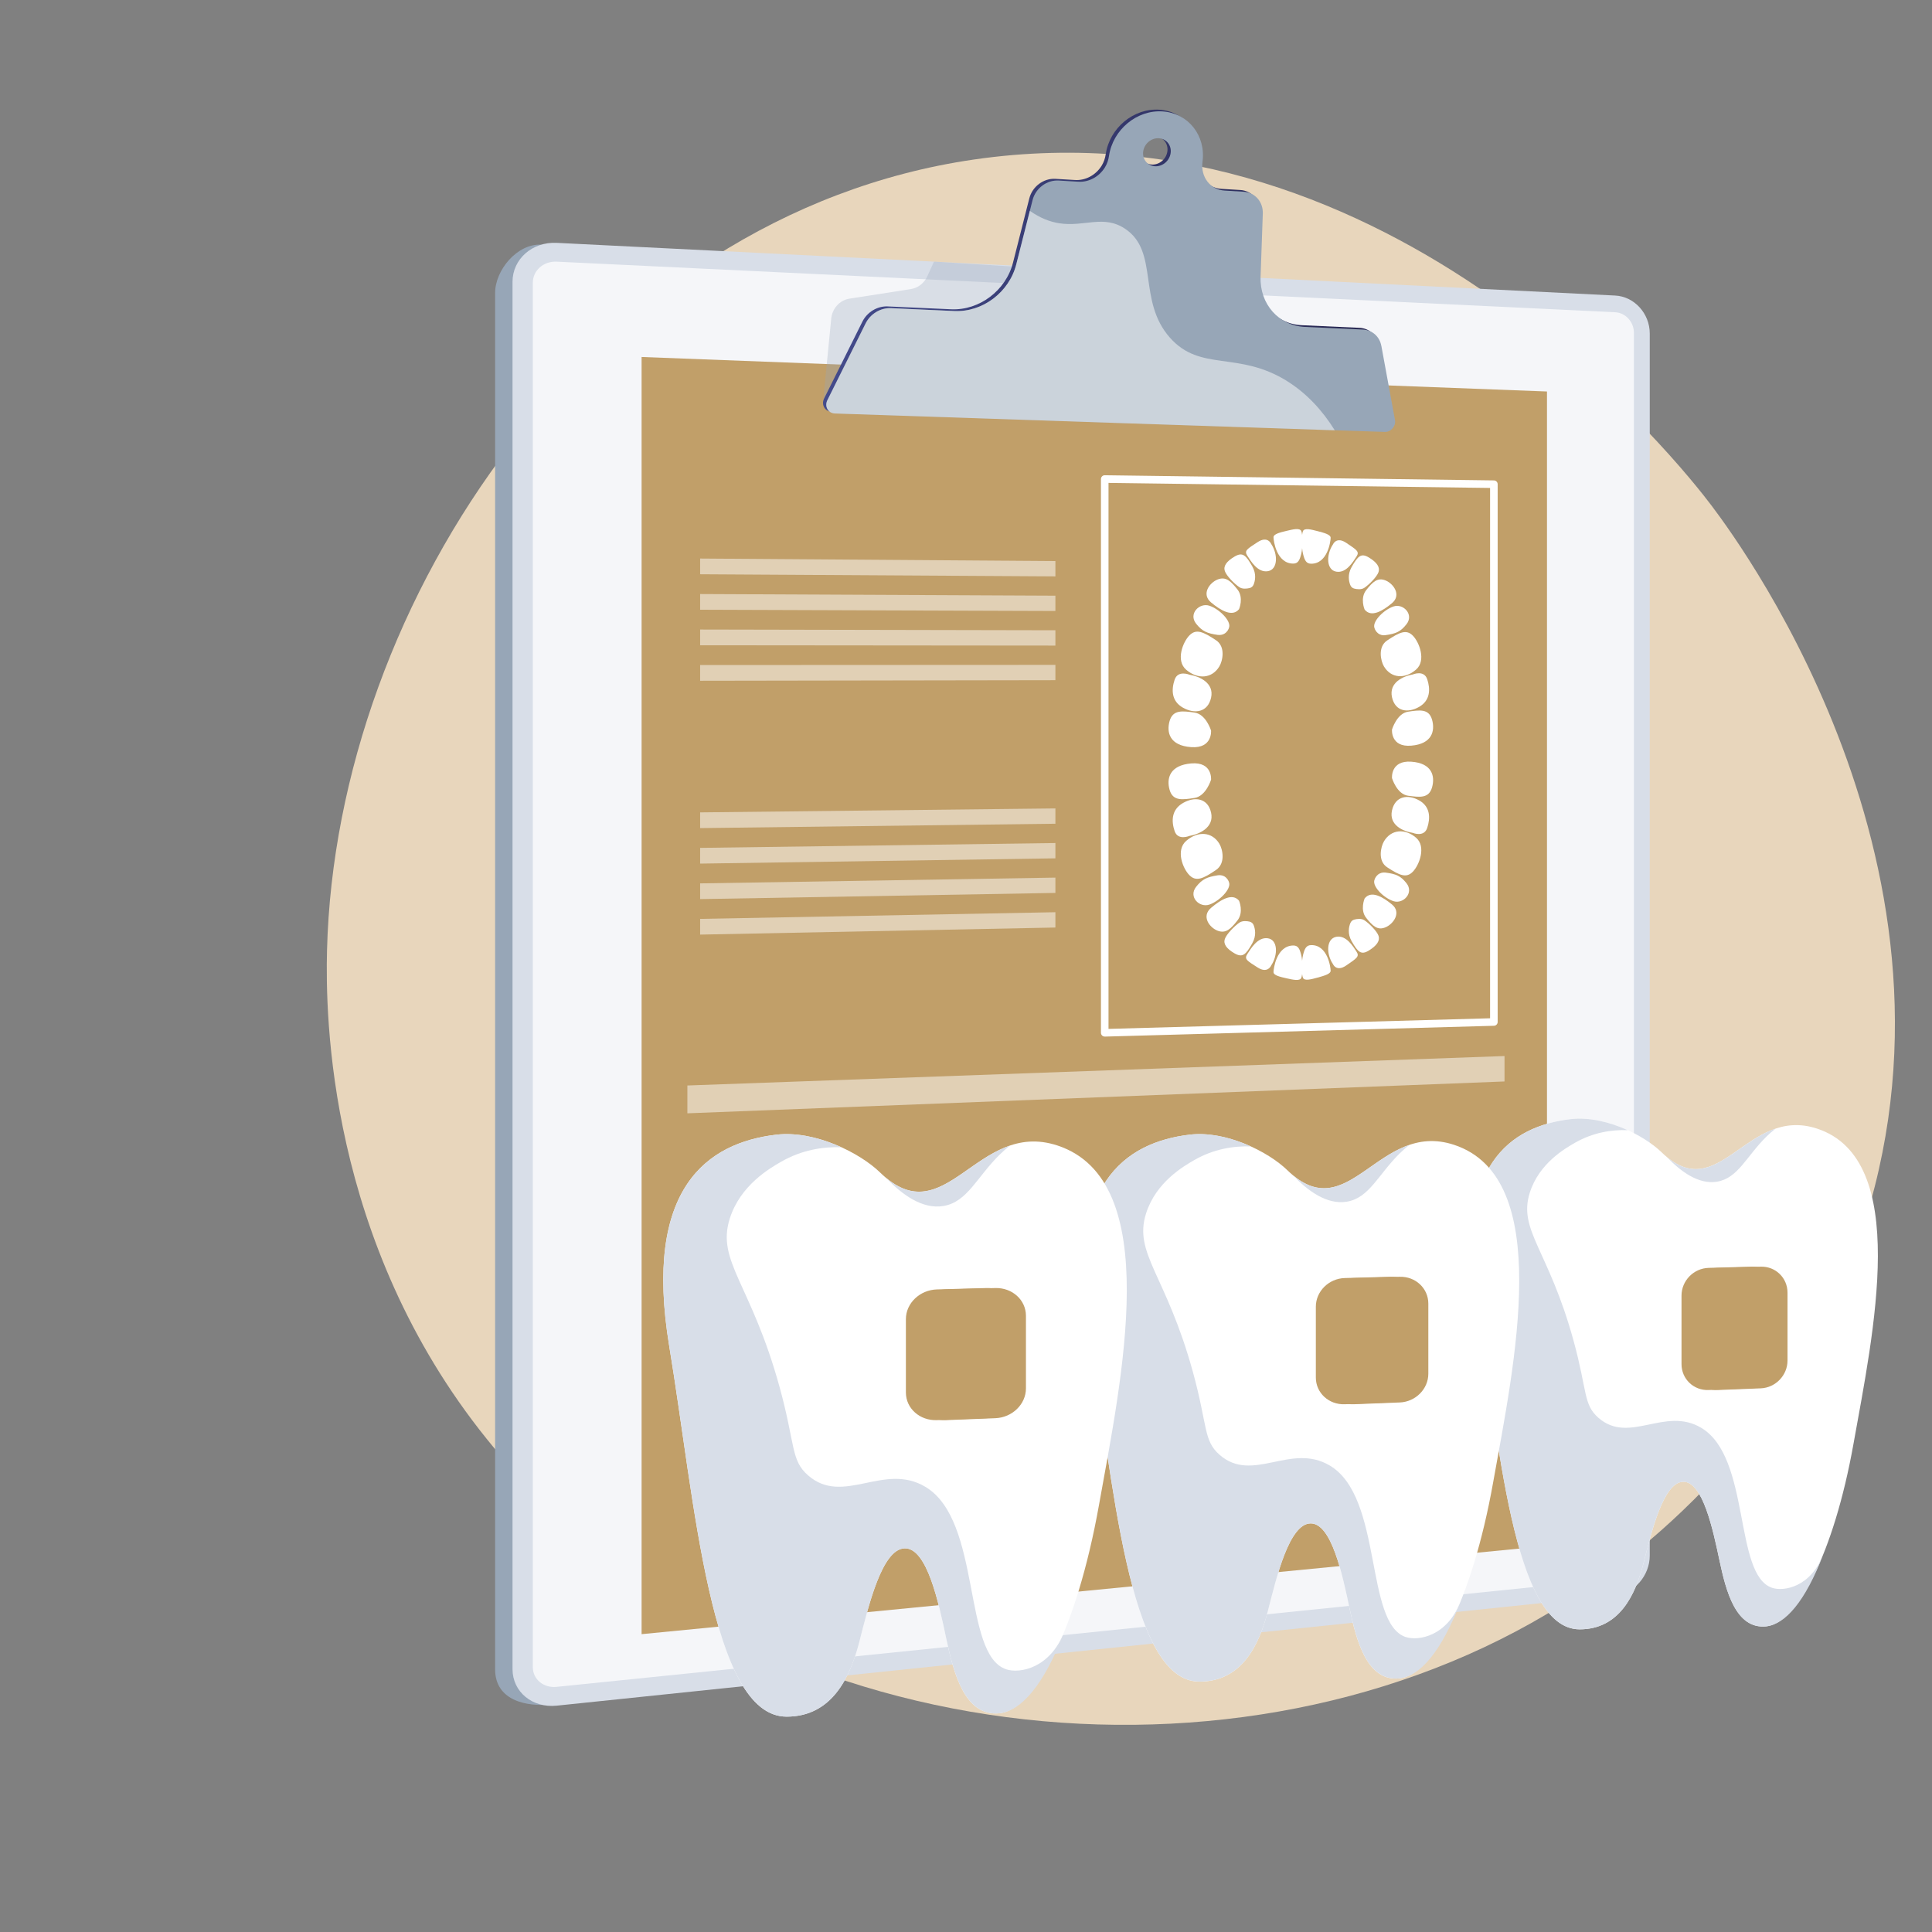 <?xml version="1.0" encoding="UTF-8"?>
<svg xmlns="http://www.w3.org/2000/svg" xmlns:xlink="http://www.w3.org/1999/xlink" viewBox="0 0 800 800">
  <rect x="0" y="0" width="800" height="800" fill="#808080" stroke="none"/>
  <defs>
    <style>
      .cls-1 {
        fill: url(#linear-gradient-2);
      }

      .cls-2, .cls-3, .cls-4, .cls-5 {
        fill: #fff;
      }

      .cls-3 {
        mix-blend-mode: soft-light;
        opacity: .5;
      }

      .cls-6, .cls-7 {
        fill: #97a6b7;
      }

      .cls-8 {
        isolation: isolate;
      }

      .cls-9 {
        fill: #d8dee8;
      }

      .cls-7 {
        mix-blend-mode: multiply;
        opacity: .3;
      }

      .cls-10 {
        fill: #c19f69;
      }

      .cls-4 {
        opacity: .74;
      }

      .cls-11 {
        fill: url(#linear-gradient-3);
      }

      .cls-12 {
        fill: url(#linear-gradient);
      }

      .cls-13 {
        fill: url(#linear-gradient-4);
      }

      .cls-14 {
        fill: #e8d6bc;
      }

      .cls-5 {
        opacity: .51;
      }
    </style>
    <linearGradient id="linear-gradient" x1="340.79" y1="111.77" x2="576.34" y2="111.77" gradientUnits="userSpaceOnUse">
      <stop offset="0" stop-color="#444b8c"/>
      <stop offset="1" stop-color="#26264f"/>
    </linearGradient>
    <linearGradient id="linear-gradient-2" x1="429.25" y1="529.57" x2="395.57" y2="563.24" gradientUnits="userSpaceOnUse">
      <stop offset="0" stop-color="#aa80f9"/>
      <stop offset="1" stop-color="#6165d7"/>
    </linearGradient>
    <linearGradient id="linear-gradient-3" x1="595.87" y1="525.5" x2="563.88" y2="557.49" xlink:href="#linear-gradient-2"/>
    <linearGradient id="linear-gradient-4" x1="744.58" y1="521.84" x2="714.06" y2="552.35" xlink:href="#linear-gradient-2"/>
  </defs>
  <g class="cls-8">
    <g id="Calque_1" data-name="Calque 1">
      <path class="cls-14" d="M767.37,519.74c-32.83,87.36-100.91,133.2-126.97,148.67-134.26,79.71-335.8,55.34-438.83-72.55-65.97-81.89-66.83-175.62-66.16-202.31,3.65-144.93,110.41-304.61,267.83-327.49,174.27-25.33,293.94,127.99,305.55,143.4,14.06,18.65,115.72,158.2,58.57,310.29Z"/>
      <path class="cls-6" d="M661.63,126.91l-437.46-25.61c-10.08-.5-19.15,10.63-19.15,19.97V691.26c0,12.96,13.08,15.56,23.15,14.52l433.45-44.79c7.92-.82,14.31-8.15,14.31-16.38V142.51c0-8.23-6.39-15.22-14.31-15.61Z"/>
      <path class="cls-9" d="M668.82,122.38l-438.32-21.82c-10.08-.5-18.28,6.72-18.28,16.14V691.14c0,9.41,8.21,16.19,18.28,15.14l438.32-45.65c7.92-.82,14.31-8.21,14.31-16.51V138.11c0-8.29-6.39-15.33-14.31-15.73Z"/>
      <path class="cls-4" d="M230.5,698.49c-5.43,.56-9.87-3.12-9.87-8.19V117.08c0-5.07,4.43-8.99,9.87-8.73l438.32,20.95c4.28,.2,7.75,4.02,7.75,8.51v506.97c0,4.49-3.47,8.49-7.75,8.93l-438.32,44.78Z"/>
      <polygon class="cls-10" points="640.57 640.12 265.67 676.67 265.67 147.82 640.57 162.11 640.57 640.12"/>
      <path class="cls-7" d="M490.62,164.69l-149.83,1.9,3.36-34.19c.25-4.44,3.43-8.09,7.61-8.74l25.37-3.95c2.99-.46,5.56-2.46,6.87-5.33l2.75-6.05,66.37,4.15,37.5,52.21Z"/>
      <path class="cls-12" d="M570.63,142.51c-.71-3.87-3.77-6.58-7.63-6.76l-23.94-1.09c-10.87-.49-18.83-9.43-18.43-20.74l.92-26.22c.17-4.85-3.25-8.73-7.95-9.02l-7.87-.48c-6-.36-9.99-5.71-9.15-11.9,1.47-10.81-5.85-20.14-16.46-20.87-10.69-.74-20.67,7.53-22.27,18.48-.24,1.63-.78,3.23-1.66,4.67-2.47,4.01-6.8,6.22-11.04,5.96l-8.11-.49c-4.92-.3-9.59,3.19-10.83,8.11l-6.75,26.61c-2.92,11.51-13.92,19.83-25.61,19.3l-26.26-1.19c-4.3-.2-8.52,2.34-10.5,6.32l-15.83,31.78c-1.3,2.6,.3,5.41,3.12,5.51l227.75,7.65c2.49,.08,4.61-2.43,4.15-4.93l-5.64-30.71Zm-93.74-74.38c-3.14-.2-5.31-2.96-4.86-6.16,.46-3.21,3.37-5.64,6.51-5.43,3.13,.21,5.3,2.97,4.84,6.16-.45,3.2-3.36,5.63-6.49,5.43Z"/>
      <path class="cls-6" d="M571.98,143.22c-.71-3.87-3.77-6.58-7.63-6.76l-23.94-1.09c-10.87-.49-18.83-9.43-18.43-20.74l.92-26.22c.17-4.85-3.25-8.73-7.95-9.02l-7.87-.48c-6-.36-9.99-5.71-9.15-11.9,1.47-10.81-5.85-20.14-16.46-20.87-10.69-.74-20.67,7.53-22.27,18.48-.24,1.63-.78,3.24-1.66,4.67-2.47,4.01-6.8,6.22-11.04,5.96l-8.11-.49c-4.92-.3-9.59,3.19-10.83,8.11l-6.75,26.61c-2.92,11.51-13.92,19.83-25.61,19.3l-26.26-1.19c-4.3-.2-8.52,2.34-10.5,6.32l-15.83,31.78c-1.3,2.6,.3,5.41,3.12,5.51l227.75,7.65c2.49,.08,4.61-2.43,4.15-4.93l-5.64-30.71Zm-93.74-74.38c-3.14-.2-5.31-2.96-4.86-6.16,.46-3.21,3.37-5.64,6.51-5.43,3.13,.21,5.3,2.97,4.84,6.16-.45,3.2-3.36,5.63-6.49,5.43Z"/>
      <path class="cls-3" d="M533.01,157.83c-20.32-12.69-35.9-3.69-48.57-18.01-13.55-15.32-4.41-35.49-18.44-45.01-8.98-6.09-16.99-.72-27.43-2.37-3.82-.6-7.9-2.14-12.14-5.14l-5.63,22.2c-2.92,11.51-13.92,19.83-25.61,19.3l-26.26-1.19c-4.3-.2-8.52,2.34-10.5,6.32l-15.83,31.78c-1.3,2.6,.3,5.41,3.12,5.51l206.98,6.96c-5.21-8.38-11.69-15.33-19.7-20.34Z"/>
      <g>
        <g>
          <g>
            <path class="cls-2" d="M457.44,429.22c-.41,0-.8-.16-1.09-.44-.3-.3-.47-.7-.47-1.12V198.36c0-.42,.17-.82,.47-1.12,.3-.29,.67-.46,1.12-.45l161.13,2.14c.86,.01,1.55,.71,1.55,1.57v222.68c0,.85-.68,1.54-1.52,1.57l-161.13,4.48s-.03,0-.04,0Zm1.57-229.27v226.09l158-4.39V202.05l-158-2.09Z"/>
            <g>
              <path class="cls-2" d="M576.39,302.11s2-6.72,6.65-7.41c4.64-.69,8.61-1.37,9.94,3.3,1.32,4.68,0,10.04-8.61,10.76-8.64,.73-7.97-6.66-7.97-6.66Z"/>
              <path class="cls-2" d="M585.03,279.28s4.64-2.01,5.96,2c1.32,4.01,1.32,8.7-3.31,11.39-4.64,2.7-9.96,2.05-11.29-3.98-1.33-6.04,4.65-8.73,8.64-9.41Z"/>
              <path class="cls-2" d="M573.06,275.94c-1.31-2.2-2.67-8.06,1.33-10.74,5.22-3.5,7.98-4.68,10.63-2,2.65,2.68,5.65,10.32,1.33,14.07-4.64,4.03-10.34,3.61-13.29-1.33Z"/>
              <path class="cls-2" d="M573.63,263.02c-1.11,.16-2.27-.14-3.12-.88-.6-.52-1.18-1.27-1.44-2.33-.67-2.69,4-7.38,7.99-8.7,3.99-1.33,8.55,3.32,5.32,7.39-2.44,3.08-4.32,3.89-8.75,4.51Z"/>
              <path class="cls-2" d="M565.06,252.41s-2.01-4.72,.67-8.07c2.67-3.35,4.67-5.35,8-3.99,3.33,1.36,6.65,6.07,2.66,9.41-4,3.34-8.66,6.01-11.33,2.64Z"/>
              <path class="cls-2" d="M560.75,243.72c-.74-.19-1.33-.72-1.61-1.43-.6-1.5-1.25-4.35,.54-7.49,2.63-4.61,3.94-5.92,7.22-3.91,3.28,2,4.58,3.99,3.93,5.96-.65,1.97-3.93,5.25-5.9,6.56-1.26,.84-3.05,.59-4.18,.31Z"/>
              <path class="cls-2" d="M551.93,225.47s1.4-3.49,5.58-.65c4.18,2.84,5.57,3.55,4.18,5.64-1.39,2.09-4.18,6.98-8.37,6.25-4.19-.73-4.19-7.05-1.4-11.23Z"/>
              <path class="cls-2" d="M542.92,233.42c-2.02-.01-2.7-1.37-3.37-4.08-.67-2.71-.67-8.11,0-9.46,.67-1.34,3.37-.64,6.06,.06,2.69,.7,5.38,1.4,5.38,2.75s-1.21,10.78-8.07,10.73Z"/>
              <path class="cls-2" d="M501.47,302.51s-2.05-6.79-6.85-7.45c-4.8-.66-8.92-1.33-10.3,3.45-1.38,4.78,0,10.24,8.93,10.86,8.9,.62,8.22-6.86,8.22-6.86Z"/>
              <path class="cls-2" d="M492.57,279.4s-4.81-2.04-6.18,2.05c-1.38,4.1-1.38,8.87,3.44,11.58,4.8,2.71,10.28,2,11.65-4.12,1.37-6.12-4.79-8.84-8.9-9.51Z"/>
              <path class="cls-2" d="M504.89,275.98c1.35-2.23,2.73-8.16-1.37-10.88-5.37-3.57-8.21-4.78-10.95-2.06-2.74,2.72-5.86,10.49-1.37,14.31,4.8,4.08,10.66,3.64,13.69-1.37Z"/>
              <path class="cls-2" d="M504.31,262.9c1.14,.16,2.32-.13,3.2-.87,.61-.52,1.2-1.27,1.47-2.35,.68-2.72-4.09-7.49-8.19-8.86-4.11-1.38-8.82,3.31-5.48,7.47,2.52,3.13,4.46,3.97,9,4.62Z"/>
              <path class="cls-2" d="M513.07,252.22s2.04-4.74-.68-8.15c-2.73-3.41-4.77-5.46-8.18-4.12-3.42,1.34-6.84,6.09-2.73,9.51,4.1,3.42,8.87,6.15,11.6,2.76Z"/>
              <path class="cls-2" d="M517.45,243.5c.75-.18,1.35-.72,1.64-1.43,.61-1.5,1.27-4.36-.55-7.55-2.67-4.68-4.01-6.02-7.35-4.05-3.35,1.98-4.69,3.97-4.02,5.97,.67,2.01,4.02,5.36,6.02,6.7,1.28,.86,3.11,.63,4.26,.36Z"/>
              <path class="cls-2" d="M526.38,225.25s-1.41-3.54-5.65-.75c-4.24,2.79-5.66,3.48-4.24,5.61,1.41,2.13,4.24,7.09,8.48,6.41,4.23-.68,4.23-7.02,1.41-11.27Z"/>
              <path class="cls-2" d="M535.45,233.37c2.03,.01,2.7-1.33,3.37-4.03,.67-2.7,.67-8.1,0-9.46-.67-1.36-3.37-.71-6.08-.06-2.71,.65-5.41,1.3-5.41,2.66s1.22,10.84,8.12,10.89Z"/>
              <path class="cls-2" d="M576.39,322.18s2,6.69,6.65,7.31c4.64,.62,8.61,1.25,9.94-3.45,1.32-4.69,0-10.04-8.61-10.64-8.64-.6-7.97,6.77-7.97,6.77Z"/>
              <path class="cls-2" d="M585.03,344.88s4.64,1.95,5.96-2.09c1.32-4.03,1.32-8.72-3.31-11.34-4.64-2.63-9.96-1.9-11.29,4.15-1.33,6.06,4.65,8.66,8.64,9.28Z"/>
              <path class="cls-2" d="M573.06,348.4c-1.31,2.22-2.67,8.1,1.33,10.72,5.22,3.43,7.98,4.57,10.63,1.84,2.65-2.72,5.65-10.4,1.33-14.09-4.64-3.96-10.34-3.46-13.29,1.52Z"/>
              <path class="cls-2" d="M573.63,361.31c-1.11-.14-2.27,.17-3.12,.92-.6,.53-1.18,1.28-1.44,2.35-.67,2.7,4,7.32,7.99,8.59,3.99,1.27,8.55-3.44,5.32-7.47-2.44-3.04-4.32-3.83-8.75-4.39Z"/>
              <path class="cls-2" d="M565.06,372.04s-2.01,4.75,.67,8.06c2.67,3.31,4.67,5.28,8,3.87,3.33-1.41,6.65-6.17,2.66-9.45-4-3.28-8.66-5.89-11.33-2.48Z"/>
              <path class="cls-2" d="M560.75,380.79c-.74,.2-1.33,.74-1.61,1.46-.6,1.5-1.25,4.37,.54,7.48,2.63,4.57,3.94,5.86,7.22,3.81,3.28-2.05,4.58-4.06,3.93-6.02-.65-1.96-3.93-5.2-5.9-6.48-1.26-.82-3.05-.55-4.18-.25Z"/>
              <path class="cls-2" d="M551.93,399.17s1.4,3.47,5.58,.57c4.18-2.9,5.57-3.63,4.18-5.7-1.39-2.07-4.18-6.91-8.37-6.13-4.19,.79-4.19,7.11-1.4,11.25Z"/>
              <path class="cls-2" d="M542.92,391.35c-2.02,.04-2.7,1.41-3.37,4.13-.67,2.72-.67,8.12,0,9.46,.67,1.33,3.37,.59,6.06-.15,2.69-.74,5.38-1.48,5.38-2.83s-1.21-10.76-8.07-10.61Z"/>
              <path class="cls-2" d="M501.47,322.86s-2.05,6.82-6.85,7.55c-4.8,.73-8.92,1.46-10.3-3.3-1.38-4.76,0-10.24,8.93-10.99,8.9-.75,8.22,6.74,8.22,6.74Z"/>
              <path class="cls-2" d="M492.57,346.11s-4.81,2.11-6.18-1.96c-1.38-4.08-1.38-8.85,3.44-11.63,4.8-2.78,10.28-2.15,11.65,3.96,1.37,6.1-4.79,8.91-8.9,9.64Z"/>
              <path class="cls-2" d="M504.89,349.34c1.35,2.21,2.73,8.12-1.37,10.9-5.37,3.65-8.21,4.9-10.95,2.22-2.74-2.68-5.86-10.41-1.37-14.29,4.8-4.15,10.66-3.8,13.69,1.17Z"/>
              <path class="cls-2" d="M504.31,362.43c1.14-.18,2.32,.1,3.2,.83,.61,.51,1.2,1.26,1.47,2.33,.68,2.71-4.09,7.55-8.19,8.98-4.11,1.44-8.82-3.18-5.48-7.39,2.52-3.17,4.46-4.03,9-4.75Z"/>
              <path class="cls-2" d="M513.07,372.99s2.04,4.71-.68,8.16c-2.73,3.45-4.77,5.53-8.18,4.24-3.42-1.29-6.84-5.99-2.73-9.47,4.1-3.48,8.87-6.28,11.6-2.93Z"/>
              <path class="cls-2" d="M517.45,381.64c.75,.17,1.35,.7,1.64,1.4,.61,1.49,1.27,4.35-.55,7.56-2.67,4.72-4.01,6.08-7.35,4.16-3.35-1.93-4.69-3.9-4.02-5.92,.67-2.02,4.02-5.42,6.02-6.79,1.28-.88,3.11-.68,4.26-.42Z"/>
              <path class="cls-2" d="M526.38,399.76s-1.41,3.56-5.65,.84c-4.24-2.73-5.66-3.4-4.24-5.55,1.41-2.15,4.24-7.15,8.48-6.53,4.23,.62,4.23,6.95,1.41,11.25Z"/>
              <path class="cls-2" d="M535.45,391.51c2.03-.04,2.7,1.29,3.37,3.98,.67,2.69,.67,8.09,0,9.46-.67,1.37-3.37,.76-6.08,.15-2.71-.61-5.41-1.22-5.41-2.58s1.22-10.86,8.12-11.01Z"/>
            </g>
          </g>
          <polygon class="cls-5" points="289.91 237.79 437.02 238.67 437.02 232.33 289.91 231.28 289.91 237.79"/>
          <polygon class="cls-5" points="289.91 252.49 437.02 253 437.02 246.66 289.91 245.98 289.91 252.49"/>
          <polygon class="cls-5" points="289.91 267.19 437.02 267.32 437.02 260.98 289.91 260.68 289.91 267.19"/>
          <polygon class="cls-5" points="289.91 281.89 437.02 281.65 437.02 275.31 289.91 275.38 289.91 281.89"/>
          <polygon class="cls-5" points="289.91 342.9 437.02 341.09 437.02 334.75 289.91 336.39 289.91 342.9"/>
          <polygon class="cls-5" points="289.91 357.6 437.02 355.42 437.02 349.08 289.91 351.09 289.91 357.6"/>
          <polygon class="cls-5" points="289.91 372.3 437.02 369.74 437.02 363.4 289.91 365.79 289.91 372.3"/>
          <polygon class="cls-5" points="289.91 387 437.02 384.07 437.02 377.73 289.91 380.49 289.91 387"/>
        </g>
        <polygon class="cls-5" points="622.99 447.81 284.63 461 284.63 449.48 622.99 437.28 622.99 447.81"/>
      </g>
      <g>
        <path class="cls-2" d="M688.05,477.15c-7.46-7.25-23.81-15.39-37.73-13.74-24.86,2.94-48.38,19.14-38.84,76.8,9.32,56.29,14.93,134.46,42.61,134.46,16.42,0,23.08-14.23,26.41-27.24,3.33-13,8.21-33.61,16.42-33.86,8.21-.25,12.43,20.09,15.09,32.6,2.66,12.51,6.69,28.53,19.32,27.27,12.63-1.26,27.95-29.69,36.16-75.58,8.21-45.88,23.75-117.77-15.09-130.53-29.29-9.62-40.61,32.88-64.36,9.81Z"/>
        <path class="cls-9" d="M711.02,489.3c8.68-1.44,12.16-10.55,20.42-18.65,1.11-1.09,2.34-2.19,3.69-3.27-16.98,5.81-27.75,25.97-44.89,11.74,5.73,6,13.11,11.45,20.79,10.18Z"/>
        <path class="cls-9" d="M733.77,657.47c-15.92-5.35-8.72-53.92-29.29-66.22-15.11-9.03-29.83,7.01-42.61-4.17-6.32-5.52-4.55-11.04-10.32-32.02-10.33-37.58-23.02-45.66-18.09-61.22,3.85-12.14,14.59-18.28,18.64-20.61,7.51-4.31,15.18-5.48,21.87-5.26-7.32-3.33-15.87-5.47-23.65-4.55-24.86,2.94-48.38,19.14-38.84,76.8,9.32,56.29,14.93,134.46,42.61,134.46,16.42,0,23.08-14.23,26.41-27.24,3.33-13,8.21-33.61,16.42-33.86,8.21-.25,12.43,20.09,15.09,32.6,2.66,12.51,6.69,28.53,19.32,27.27,7.86-.79,16.24-10.31,23.66-29.86-5.16,13.59-16.34,15.52-21.24,13.88Z"/>
      </g>
      <g>
        <path class="cls-2" d="M533.08,484.57c-8-7.77-25.53-16.5-40.45-14.73-26.65,3.16-51.87,20.52-41.64,82.33,9.99,60.34,16,144.15,45.68,144.15,17.61,0,24.74-15.26,28.31-29.2,3.57-13.94,8.8-36.04,17.61-36.3,8.8-.26,13.32,21.54,16.18,34.95,2.85,13.42,7.17,30.59,20.72,29.23,13.54-1.35,29.96-31.83,38.76-81.02,8.8-49.19,25.46-126.26-16.18-139.94-31.4-10.32-43.54,35.25-69,10.52Z"/>
        <path class="cls-9" d="M557.7,497.59c9.3-1.54,13.03-11.31,21.89-19.99,1.19-1.17,2.5-2.34,3.95-3.5-18.2,6.23-29.75,27.84-48.13,12.58,6.14,6.44,14.06,12.27,22.28,10.91Z"/>
        <path class="cls-9" d="M582.09,677.87c-17.07-5.73-9.35-57.81-31.4-70.99-16.2-9.68-31.98,7.51-45.68-4.47-6.77-5.92-4.88-11.84-11.06-34.33-11.08-40.29-24.68-48.95-19.39-65.63,4.13-13.02,15.64-19.6,19.98-22.1,8.05-4.62,16.28-5.88,23.45-5.64-7.85-3.57-17.01-5.87-25.35-4.88-26.65,3.16-51.87,20.52-41.64,82.33,9.99,60.34,16,144.15,45.68,144.15,17.61,0,24.74-15.26,28.31-29.2,3.57-13.94,8.8-36.04,17.61-36.3,8.8-.26,13.32,21.54,16.18,34.95,2.85,13.42,7.17,30.59,20.72,29.23,8.43-.84,17.41-11.05,25.36-32.02-5.53,14.57-17.52,16.64-22.77,14.88Z"/>
      </g>
      <path class="cls-2" d="M364.45,485.52c-8.51-8.27-27.16-17.55-43.03-15.67-28.35,3.36-55.18,21.83-44.3,87.6,10.63,64.2,17.03,153.37,48.6,153.37,18.73,0,26.33-16.23,30.12-31.07,3.8-14.83,9.37-38.34,18.73-38.62,9.37-.28,14.18,22.92,17.21,37.19,3.04,14.27,7.63,32.54,22.04,31.11,14.41-1.44,31.88-33.87,41.24-86.21,9.37-52.34,27.09-134.34-17.21-148.9-33.41-10.98-46.32,37.5-73.41,11.2Z"/>
      <path class="cls-9" d="M390.65,499.38c9.9-1.64,13.87-12.04,23.29-21.27,1.27-1.24,2.66-2.49,4.21-3.73-19.36,6.63-31.65,29.62-51.21,13.39,6.54,6.85,14.96,13.06,23.71,11.61Z"/>
      <path class="cls-9" d="M416.6,691.2c-18.17-6.1-9.95-61.51-33.41-75.53-17.23-10.3-34.03,7.99-48.6-4.76-7.2-6.3-5.19-12.6-11.77-36.52-11.79-42.86-26.26-52.08-20.63-69.83,4.39-13.85,16.64-20.85,21.26-23.51,8.56-4.92,17.32-6.26,24.95-6-8.35-3.8-18.1-6.24-26.97-5.19-28.35,3.36-55.18,21.83-44.3,87.6,10.63,64.2,17.03,153.37,48.6,153.37,18.73,0,26.33-16.23,30.12-31.07,3.8-14.83,9.37-38.34,18.73-38.62,9.37-.28,14.18,22.92,17.21,37.19,3.04,14.27,7.63,32.54,22.04,31.11,8.97-.9,18.53-11.76,26.99-34.06-5.88,15.5-18.64,17.71-24.22,15.83Z"/>
      <g>
        <g>
          <g>
            <path class="cls-10" d="M408.45,533.35l-20.47,.57c-7.1,.2-12.87,5.71-12.87,12.31v30.37c0,6.6,5.77,11.72,12.87,11.45l20.47-.8c7.02-.27,12.69-5.79,12.69-12.33v-30.09c0-6.54-5.67-11.68-12.69-11.48Z"/>
            <path class="cls-1" d="M404.94,544.38l-13.43,.4c-3.86,.12-7,3.12-7,6.72v19.2c0,3.59,3.14,6.39,7,6.25l13.43-.49c3.84-.14,6.94-3.15,6.94-6.72v-19.09c0-3.57-3.11-6.38-6.94-6.26Z"/>
          </g>
          <g>
            <path class="cls-10" d="M575.93,528.68l-19.08,.53c-6.61,.18-11.99,5.5-11.99,11.87v29.32c0,6.37,5.38,11.32,11.99,11.07l19.08-.74c6.54-.26,11.83-5.58,11.83-11.89v-29.05c0-6.31-5.29-11.28-11.83-11.1Z"/>
            <path class="cls-11" d="M572.66,539.32l-12.52,.38c-3.6,.11-6.52,3.01-6.52,6.48v18.54c0,3.47,2.92,6.17,6.52,6.04l12.52-.46c3.58-.13,6.47-3.03,6.47-6.48v-18.43c0-3.45-2.9-6.16-6.47-6.05Z"/>
          </g>
          <g>
            <path class="cls-10" d="M725.39,524.5l-17.88,.5c-6.2,.17-11.23,5.31-11.23,11.48v28.38c0,6.16,5.04,10.97,11.23,10.72l17.88-.7c6.13-.24,11.09-5.39,11.09-11.5v-28.13c0-6.11-4.96-10.93-11.09-10.75Z"/>
            <path class="cls-13" d="M722.33,534.81l-11.73,.35c-3.37,.1-6.11,2.91-6.11,6.26v17.94c0,3.36,2.74,5.98,6.11,5.85l11.73-.43c3.35-.12,6.07-2.93,6.07-6.27v-17.85c0-3.34-2.71-5.96-6.07-5.86Z"/>
          </g>
        </g>
        <g>
          <path class="cls-10" d="M412.13,533.35l-20.47,.57c-7.1,.2-12.87,5.71-12.87,12.31v30.37c0,6.6,5.77,11.72,12.87,11.45l20.47-.8c7.02-.27,12.69-5.79,12.69-12.33v-30.09c0-6.54-5.67-11.68-12.69-11.48Z"/>
          <path class="cls-10" d="M579.61,528.68l-19.08,.53c-6.61,.18-11.99,5.5-11.99,11.87v29.32c0,6.37,5.38,11.32,11.99,11.07l19.08-.74c6.54-.26,11.83-5.58,11.83-11.89v-29.05c0-6.31-5.29-11.28-11.83-11.1Z"/>
          <path class="cls-10" d="M729.08,524.5l-17.88,.5c-6.2,.17-11.23,5.31-11.23,11.48v28.38c0,6.16,5.04,10.97,11.23,10.72l17.88-.7c6.13-.24,11.09-5.39,11.09-11.5v-28.13c0-6.11-4.96-10.93-11.09-10.75Z"/>
        </g>
      </g>
    </g>
  </g>
</svg>